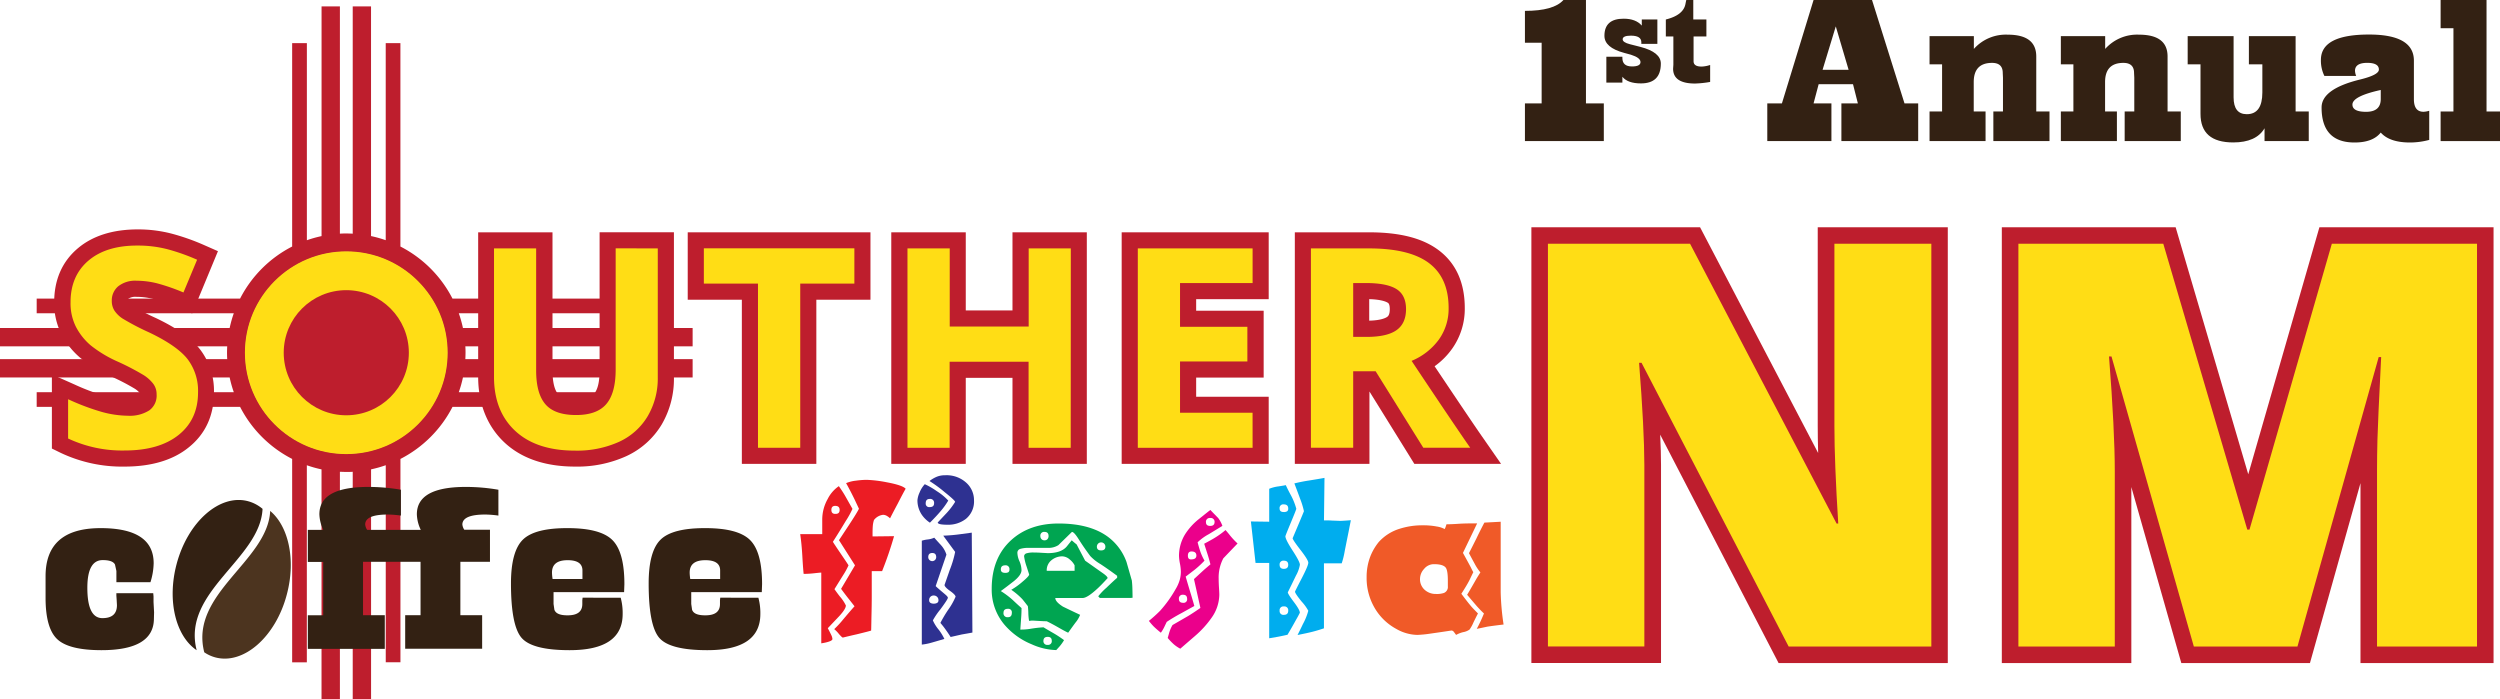 <svg xmlns="http://www.w3.org/2000/svg" viewBox="0 0 779.64 217.99"><defs><style>.cls-1{fill:#c1b49a;}.cls-2{fill:#be1e2d;}.cls-3{fill:#ffdd15;}.cls-4{fill:#4c341f;}.cls-5{fill:#332113;}.cls-6{fill:#ec1c24;}.cls-7{fill:#2e3191;}.cls-8{fill:#00a551;}.cls-9{fill:#eb008b;}.cls-10{fill:#00adee;}.cls-11{fill:#f05a28;}</style></defs><title>Asset 1</title><g id="Layer_2" data-name="Layer 2"><g id="Layer_1-2" data-name="Layer 1"><path class="cls-1" d="M108,143.62A33.62,33.62,0,1,1,141.61,110,33.66,33.66,0,0,1,108,143.62Z"/><path class="cls-2" d="M216,102.28H144.37a36.92,36.92,0,0,0-1.29-4.58h61.46V93.12H141.11a37.43,37.43,0,0,0-16.24-16.24V13.45h-4.58V74.91a36.92,36.92,0,0,0-4.58-1.29V2H110V72.87q-1-.05-2-.06t-2,.06V2h-5.72V73.63a37,37,0,0,0-4.58,1.29V13.45H91.11V76.88A37.42,37.42,0,0,0,74.87,93.12H11.44V97.7H72.91a36.77,36.77,0,0,0-1.29,4.58H0V108H70.86q-.06,1-.06,2t.06,2H0v5.72H71.62a36.69,36.69,0,0,0,1.29,4.58H11.44v4.58H74.87a37.42,37.42,0,0,0,16.24,16.24v63.43h4.58V145.09a36.69,36.69,0,0,0,4.58,1.29V218H106V147.13c.66,0,1.33.05,2,.05s1.34,0,2-.05V218h5.72V146.37a36.72,36.72,0,0,0,4.58-1.29v61.46h4.58V143.12a37.42,37.42,0,0,0,16.24-16.24h63.43V122.3H143.08a36.88,36.88,0,0,0,1.29-4.58H216V112H145.12q.05-1,.06-2t-.06-2H216ZM108,141.47A31.47,31.47,0,1,1,139.46,110,31.5,31.5,0,0,1,108,141.47Z"/><circle class="cls-3" cx="107.99" cy="110" r="31.61"/><circle class="cls-2" cx="107.99" cy="110" r="19.51"/><path class="cls-2" d="M38.84,145.51A44.73,44.73,0,0,1,19,141.26l-2.82-1.38V116.76l7.07,3.15a68.07,68.07,0,0,0,9.89,3.69,26.71,26.71,0,0,0,6.69,1c2.46,0,3.43-.5,3.73-.72.08-.06.22-.15.22-.85a.46.46,0,0,0-.08-.33A6.53,6.53,0,0,0,42,121.2a70,70,0,0,0-7.43-3.85,42.41,42.41,0,0,1-9.68-5.88,24.37,24.37,0,0,1-5.72-7.22,21.39,21.39,0,0,1-2.27-10c0-7,2.48-12.68,7.37-16.81,4.64-3.92,10.93-5.9,18.7-5.9a41.67,41.67,0,0,1,10.52,1.31,68.86,68.86,0,0,1,9.94,3.48l4.54,2L59.93,97.75l-4.63-1.9a57.64,57.64,0,0,0-7.53-2.62,21.6,21.6,0,0,0-5.19-.66,4.17,4.17,0,0,0-2.44.51c-.16.14-.28.24-.28.76a1,1,0,0,0,0,.38,4.15,4.15,0,0,0,1.15,1,71.67,71.67,0,0,0,7.68,4c6.59,3.15,11.09,6.36,13.76,9.82a21.28,21.28,0,0,1,4.28,13.34c0,7.19-2.67,13-7.94,17.19C53.91,143.51,47.18,145.51,38.84,145.51Z"/><path class="cls-3" d="M61.76,122.37q0,8.42-6.06,13.27t-16.86,4.85a39.61,39.61,0,0,1-17.6-3.74V124.5a72.53,72.53,0,0,0,10.65,4,31.53,31.53,0,0,0,8,1.15,11.35,11.35,0,0,0,6.65-1.66A5.67,5.67,0,0,0,48.84,123a5.44,5.44,0,0,0-1-3.25,11.44,11.44,0,0,0-3-2.74,77.67,77.67,0,0,0-8.06-4.21,38.15,38.15,0,0,1-8.55-5.14,19.29,19.29,0,0,1-4.55-5.74A16.36,16.36,0,0,1,22,94.27q0-8.25,5.59-13T43,76.58a36.48,36.48,0,0,1,9.25,1.15A63.58,63.58,0,0,1,61.47,81L57.21,91.21A62.23,62.23,0,0,0,49,88.36a26.5,26.5,0,0,0-6.4-.81,8.47,8.47,0,0,0-5.74,1.74,5.75,5.75,0,0,0-2,4.55,5.63,5.63,0,0,0,.81,3,8.88,8.88,0,0,0,2.57,2.51,79.47,79.47,0,0,0,8.36,4.36q8.72,4.17,11.95,8.36A16.32,16.32,0,0,1,61.76,122.37Z"/><path class="cls-2" d="M179.36,145.51c-9.26,0-16.68-2.52-22-7.48s-8.24-12-8.24-20.5V72.45h23.18v43.08c0,3.43.59,6,1.67,7.27s3.77,1.61,5.76,1.61,4.41-.28,5.57-1.64,1.69-3.87,1.69-7.33v-43h23.18V117.7a28.24,28.24,0,0,1-3.79,14.64,25.09,25.09,0,0,1-11.07,9.92A37,37,0,0,1,179.36,145.51Z"/><path class="cls-3" d="M205.13,77.47V117.7A23.2,23.2,0,0,1,202,129.77a20.07,20.07,0,0,1-8.91,8,31.85,31.85,0,0,1-13.78,2.76q-12,0-18.62-6.14t-6.63-16.82V77.47h13.14v38.06q0,7.18,2.89,10.54t9.57,3.36q6.46,0,9.38-3.38T192,115.44v-38Z"/><polygon class="cls-2" points="231.35 144.66 231.35 93.47 214.47 93.47 214.47 72.45 271.46 72.45 271.46 93.47 254.58 93.47 254.58 144.66 231.35 144.66"/><path class="cls-3" d="M249.56,139.64H236.38V88.44H219.5v-11h46.94v11H249.56Z"/><polygon class="cls-2" points="315.75 144.66 315.75 117.83 301.18 117.83 301.18 144.66 277.95 144.66 277.95 72.45 301.18 72.45 301.18 96.81 315.75 96.81 315.75 72.45 338.93 72.45 338.93 144.66 315.75 144.66"/><path class="cls-3" d="M333.91,139.64H320.77V112.81H296.15v26.83H283V77.47h13.18v24.36h24.62V77.47h13.14Z"/><polygon class="cls-2" points="349.8 144.66 349.8 72.45 395.65 72.45 395.65 93.3 373.03 93.3 373.03 96.9 394.08 96.9 394.08 117.75 373.03 117.75 373.03 123.73 395.65 123.73 395.65 144.66 349.8 144.66"/><path class="cls-3" d="M390.63,139.64h-35.8V77.47h35.8v10.8H368v13.65h21v10.8H368v16h22.62Z"/><path class="cls-2" d="M441.07,144.66l-14-22.57v22.57H403.8V72.45h23.14c9.66,0,16.79,1.84,21.79,5.63,5.35,4.06,8.07,10.12,8.07,18a21.49,21.49,0,0,1-3.94,12.66,23.3,23.3,0,0,1-5.47,5.48c7.64,11.4,12.75,19,15.24,22.54l5.48,7.89ZM427,100c3.64-.09,5.1-.83,5.58-1.17.25-.17.83-.58.83-2.43,0-1.61-.46-1.9-.65-2-.5-.31-2-1-5.76-1.11Z"/><path class="cls-3" d="M422,115.78v23.85H408.82V77.47h18.11q12.67,0,18.75,4.61t6.08,14a16.49,16.49,0,0,1-3,9.76,20,20,0,0,1-8.55,6.7q14,21,18.28,27.08H443.86L429,115.78Zm0-10.72h4.25q6.25,0,9.23-2.08t3-6.55q0-4.42-3-6.29T426,88.27h-4Z"/><path class="cls-2" d="M554.67,206.79l-36.93-71.24Q518,141,518,145v61.77H477.57V70.88h52.61L567,141.27q-.13-4.64-.13-8.45V70.88h40.56V206.79Z"/><path class="cls-3" d="M602.3,201.62h-44.5l-45.87-88.47h-.77Q512.79,134,512.8,145v56.61H482.73V76h44.32l45.7,87.27h.52q-1.2-19-1.2-30.49V76H602.3Z"/><polygon class="cls-2" points="736.13 206.79 736.13 150.67 720.37 206.79 680.26 206.79 664.67 151.88 664.67 206.79 624.28 206.79 624.28 70.88 678.49 70.88 701.13 147.91 723.32 70.88 777.63 70.88 777.63 206.79 736.13 206.79"/><path class="cls-3" d="M684.16,201.62l-25.68-90.45h-.77q1.8,23.11,1.8,35.91v54.54H629.45V76h45.18l26.2,89.16h.69L727.2,76h45.27V201.62H741.29V146.56q0-4.29.13-9.53t1.16-25.68h-.77l-25.34,90.28Z"/><path class="cls-4" d="M89.46,185.34C86,198.61,75.95,207.4,67.11,205a11.22,11.22,0,0,1-3.41-1.58C59,185.13,83.52,175,84.26,159.34,90,164.15,92.31,174.56,89.46,185.34Z"/><path class="cls-5" d="M61.33,202.77c-6.49-4.36-9.28-15.37-6.27-26.8,3.5-13.26,13.5-22.06,22.35-19.65a11.71,11.71,0,0,1,4.47,2.37C81.14,174.38,56.63,184.48,61.33,202.77Z"/><path class="cls-6" d="M265.85,158.7a28.35,28.35,0,0,1-2.11,3.8q-1.94,3.25-4,6.47.62,1,2.52,3.8,1.69,2.47,2.36,3.53a22.81,22.81,0,0,1-1.64,3q-1.39,2.23-2.75,4.43.69,1,1.64,2.23a12.56,12.56,0,0,1,1.92,2.86q0,1.06-2,3.25l-3.64,3.84q.66,1.22,1.06,2.08a3.56,3.56,0,0,1,.39,1.29q0,.55-1.74,1-.58.16-1.74.35V178.57c-.3,0-1,.07-2.19.2a29.43,29.43,0,0,1-3.31.2q-.21-2-.41-5.61t-.66-6.78h6.87V162a13.13,13.13,0,0,1,1.7-6.39,10.56,10.56,0,0,1,3.48-4q1.26,1.8,2,3.1ZM258.11,189q0-1.29,1.41-1.29A1.14,1.14,0,0,1,260.8,189a1.12,1.12,0,0,1-1.28,1.26,1.61,1.61,0,0,1-1.05-.29A1.18,1.18,0,0,1,258.11,189Zm.17-14.19q0-1.37,1.24-1.37t1.28,1.37q0,1.21-1.28,1.22A1.09,1.09,0,0,1,258.28,174.85Zm3.56-15.8q0-1.25-1.37-1.25-1.2,0-1.2,1.25t1.2,1.25Q261.84,160.31,261.84,159.05Zm20.61-6.62q-.66,1.1-2.52,4.74-1.45,2.7-2.36,4.51a5.24,5.24,0,0,0-1.08-.8,2.3,2.3,0,0,0-1.12-.29,4.19,4.19,0,0,0-2.81,1.61,7.81,7.81,0,0,0-.37,1.84q-.08,1-.08,2.47v.82l6.71-.08a114.59,114.59,0,0,1-3.73,10.9h-3.23q0,5,0,7.77t-.1,6.77q-.06,4-.1,4-.37.16-4.55,1.18-1.41.31-4.26,1-.25,0-1.24-1.14a9.76,9.76,0,0,0-1.45-1.49,31.37,31.37,0,0,0,2.77-3q2.52-3,3.56-4.12-.5-.67-2-2.55-1.2-1.53-2.19-2.9l4.34-7.33-5-7.84,3.23-4.9q2.32-3.53,3-4.9l-1.32-2.82q-1.41-2.9-2.69-5.17a11.06,11.06,0,0,1,3.06-.77,26.34,26.34,0,0,1,3.35-.26,39.32,39.32,0,0,1,6.21.75Q281.53,151.33,282.44,152.43Z"/><path class="cls-7" d="M295.72,156.11a23.7,23.7,0,0,1-2.4,3.33Q292,161,290,163a9.3,9.3,0,0,1-2.36-2.23,8,8,0,0,1-1.53-4.78,7.12,7.12,0,0,1,.64-2.33A8.45,8.45,0,0,1,288.4,151a23.19,23.19,0,0,1,3.73,2.16A17.58,17.58,0,0,1,295.72,156.11Zm-.12,30.3q0,.47-2.34,3.63a22.38,22.38,0,0,0-2.34,3.43,12.44,12.44,0,0,0,1.9,3,16.76,16.76,0,0,1,1.69,2.78q-2.48.74-4.12,1.2a16.78,16.78,0,0,1-2.92.57V168.62a9.31,9.31,0,0,1,1.88-.39,6.6,6.6,0,0,0,2-.55q1.12,1.26,2.27,2.51a8,8,0,0,1,1.53,2.78l-3.35,9.8q.16.24,2.81,2.47Q295.6,186.06,295.6,186.41Zm-4.3-29.48a1.19,1.19,0,0,0-1.37-1.33q-1.24,0-1.24,1.33a1.08,1.08,0,0,0,1.24,1.21Q291.3,158.15,291.3,156.94Zm.66,16.82q0-1.3-1.24-1.29t-1.24,1.29a1.24,1.24,0,0,0,2.48,0Zm.7,13.37a1.37,1.37,0,0,0-.43-1,1.48,1.48,0,0,0-1.06-.41,1.38,1.38,0,0,0-1.41,1.45.93.93,0,0,0,.39.84,1.83,1.83,0,0,0,1,.25,2.15,2.15,0,0,0,1.1-.23A.92.92,0,0,0,292.66,187.12ZM303.75,156a7,7,0,0,1-2.56,5.84,9,9,0,0,1-5.75,1.8q-3,0-3-.71l2.83-3a22.61,22.61,0,0,0,2.59-3.41q0-.43-3.21-3a42,42,0,0,0-4.78-3.51,9.83,9.83,0,0,1,2.26-1.33,6.81,6.81,0,0,1,2.63-.47,9.11,9.11,0,0,1,6.81,2.55A7.3,7.3,0,0,1,303.75,156Zm-.5,41.27q-1.65.31-3.31.59l-3.48.79q-1.2-1.88-2.32-3.33-.37-.47-.87-1.06a41.13,41.13,0,0,1,2.36-4A21.36,21.36,0,0,0,298,186.1c0-.39-.57-1-1.72-1.82s-1.72-1.44-1.72-1.86q.83-2.39,1.65-4.74a31.38,31.38,0,0,0,1.66-5.57l-3.72-5.06a50.75,50.75,0,0,0,5.42-.47l3.48-.47Z"/><path class="cls-8" d="M353.2,186.41a6.31,6.31,0,0,1-1.08.06l-1.82,0H342.9a.38.38,0,0,0-.19-.29c-.12-.09-.19-.18-.19-.25a19.22,19.22,0,0,1,2.52-2.63q2.32-2.24,3.35-3.1v-.63q-2.81-2.08-5.13-3.61A14.19,14.19,0,0,1,340,173.4q-2.07-2.78-3.64-5.29-1.41-2.23-2.07-2.23L330.07,170a5.74,5.74,0,0,1-3.27.86h-5.92a8.75,8.75,0,0,0-2.69.31,1.25,1.25,0,0,0-.91,1.3,6.89,6.89,0,0,0,.64,2.55,7.27,7.27,0,0,1,.64,2.79q0,1.49-2.37,3.42-2,1.57-4.08,3.1a25.93,25.93,0,0,1,3.77,2.83q1.32,1.26,2.69,2.47,0,1.33-.08,2.51-.29,4.09-.29,4.2a19.23,19.23,0,0,0,2.9-.2,37,37,0,0,1,4.34-.51q.12.12,3.39,2a35.83,35.83,0,0,1,3,2,13.38,13.38,0,0,1-1.43,2l-1,1.1a19.73,19.73,0,0,1-7.65-1.8,22.16,22.16,0,0,1-8.48-6.08,16.9,16.9,0,0,1-4-11.21q0-9.6,6-15.13,5.71-5.25,14.85-5.25,9.6,0,15.19,4a16.85,16.85,0,0,1,6,8l1.66,5.78q.12,1.05.16,2.05T353.2,186.41Zm-38.4-8.82a1.16,1.16,0,0,0-1.32-1.29q-1.37,0-1.36,1.29,0,1.06,1.36,1.06a1.82,1.82,0,0,0,1-.21A1,1,0,0,0,314.8,177.6Zm.75,13.52a1.1,1.1,0,0,0-1.24-1.25c-.91,0-1.36.42-1.36,1.25a1.21,1.21,0,0,0,1.36,1.37Q315.54,192.49,315.55,191.12Zm29.87-10.82q-1.9,2.08-3,3.1-3.31,3.1-4.8,3.1h-8.52q0,1.18,2.4,2.7,2.65,1.29,5.34,2.55a8.69,8.69,0,0,1-1.45,2.43q-1.16,1.57-2.27,3.14-.66-.27-2.81-1.49-2.53-1.45-3.89-2.08-1,0-2.44-.1l-1.7-.1h-.66a5.16,5.16,0,0,1-.7.08,17.61,17.61,0,0,1-.23-2.49,20.31,20.31,0,0,0-.15-2.1q-1.49-1.92-1.74-2.2a21.33,21.33,0,0,0-3.43-2.9,21.54,21.54,0,0,0,3.52-2.53q2.07-1.74,2.06-2.25-.51-1.57-.77-2.39a16.39,16.39,0,0,1-.81-3.29,1,1,0,0,1,.79-.92,7.25,7.25,0,0,1,2.15-.25q1,0,2.63.1l1.8.1q4.26,0,6-2.16,1.41-1.77,1.49-1.84.74.67,1.53,1.29,1.32,2.55,2.65,5.06l5.83,4.12C345,179.54,345.42,180,345.42,180.3ZM327,167.17q0-1.29-1.24-1.29a1.16,1.16,0,0,0-1.32,1.29,1.4,1.4,0,0,0,.33.94,1.22,1.22,0,0,0,1,.39,1.13,1.13,0,0,0,.91-.39A1.41,1.41,0,0,0,327,167.17ZM328,199.82q0-1.21-1.28-1.21t-1.32,1.21a1.16,1.16,0,0,0,1.32,1.29A1.14,1.14,0,0,0,328,199.82ZM335.12,178V176.3a5.57,5.57,0,0,0-1.49-1.8,3.72,3.72,0,0,0-2.32-1,5.27,5.27,0,0,0-3.39,1.19,4,4,0,0,0-1.49,3.31Zm9.6-7.53a1.32,1.32,0,0,0-2.65,0q0,1.18,1.32,1.18T344.72,170.5Z"/><path class="cls-9" d="M381.21,164,377,166.57a15.82,15.82,0,0,0-3.52,2.55q.5,1.88.83,2.82a15.16,15.16,0,0,0,1.32,2.9,29.66,29.66,0,0,1-3.1,2.86q-1.37,1.06-2.77,2.12,1,3.45,1.7,5.72.83,2.78,1,3.45-.25.12-4.06,2.24a52.2,52.2,0,0,0-4.55,2.71l-.83,1.73a11.77,11.77,0,0,1-1,1.65q-1.45-1.18-2.28-2a19.69,19.69,0,0,1-1.45-1.69,45.16,45.16,0,0,0,3.48-3.14,37.79,37.79,0,0,0,4.84-6.74,11.89,11.89,0,0,0,1.3-2.92,9.94,9.94,0,0,0,.35-2.57,14.53,14.53,0,0,0-.29-2.51,14.35,14.35,0,0,1-.29-2.35,12.83,12.83,0,0,1,1.9-6.78,19.27,19.27,0,0,1,4.1-4.59q1.86-1.49,3.77-3,1.2,1.25,2.44,2.51A8.79,8.79,0,0,1,381.21,164Zm4.72,5.5q-2.23,2.31-4.43,4.62a12.77,12.77,0,0,0-1.45,6.39q0,1.17.1,2.8t.1,2.18a12.67,12.67,0,0,1-2.36,7.09,30.72,30.72,0,0,1-5.09,5.64l-4.72,4.08a10.86,10.86,0,0,1-2-1.35,18.42,18.42,0,0,1-1.92-2q.41-1.45.5-1.76a10.82,10.82,0,0,1,1-2.27l4.88-2.82q1.74-1.06,3.81-2.51l-2-9,2.81-2.59q.87-.78,2.32-2-.5-2-1.12-3.84c-.5-1.57-.77-2.43-.83-2.59q2.48-1.33,3.23-1.8a26.1,26.1,0,0,0,3.43-2.47q.87,1,1.28,1.53A23.65,23.65,0,0,0,385.93,169.48Zm-15.72,17.28q0-1.3-1.24-1.3a1.16,1.16,0,0,0-1.32,1.3q0,1.21,1.32,1.21A1.09,1.09,0,0,0,370.21,186.76Zm2.89-13.51q0-1.29-1.53-1.29-1.11,0-1.12,1.29t1.12,1.18Q373.1,174.42,373.1,173.24Zm5.67-10.4a1.19,1.19,0,0,0-1.36-1.33,1.17,1.17,0,0,0-1.32,1.33q0,1.14,1.32,1.14T378.77,162.85Z"/><path class="cls-10" d="M405.38,176.14a10.65,10.65,0,0,1-1.24,3.39q-1.23,2.57-2.53,5.19,0,.51,1.88,3t1.88,3.37c-.41.81-.77,1.49-1.08,2q-1.37,2.51-2.77,4.86-1.7.39-3,.63l-2.71.47V175.56h-4.26l-1.45-12.94,5.71.08V152.43a11.48,11.48,0,0,1,2.92-.75q2-.31,2.26-.39.37.86,1.32,2.67a20.2,20.2,0,0,1,1.95,4.7q0,.24-1.7,4.31t-1.7,4.27q0,1,2.28,4.51T405.38,176.14Zm-3.64-17.56c0-.86-.47-1.29-1.41-1.29a1.14,1.14,0,0,0-1.28,1.29q0,1.1,1.28,1.1a1.92,1.92,0,0,0,1.07-.23A1,1,0,0,0,401.74,158.58Zm0,17.56c0-.86-.45-1.29-1.36-1.29a1.16,1.16,0,0,0-1.32,1.29c0,.84.44,1.26,1.32,1.26S401.74,177,401.74,176.14Zm0,14.31a1.19,1.19,0,0,0-1.36-1.33,1.17,1.17,0,0,0-1.32,1.33,1.16,1.16,0,0,0,1.32,1.29C401.28,191.75,401.74,191.31,401.74,190.45Zm19.53-28.22-.66,3.38q-1.08,5.35-1.28,6.41a25,25,0,0,1-.91,3.66h-5.54v20.27q-2,.67-3.62,1.08t-4.61,1q1.11-2.19,1.65-3.37a18.81,18.81,0,0,0,1.7-4.19,13.93,13.93,0,0,0-2.07-2.86q-2.07-2.55-2.07-3.1,0-.12,2.07-4.12t2.07-4.9q0-.86-2.44-4t-2.44-3.65l1.74-4.12q1.78-4.23,1.78-4.31a25.51,25.51,0,0,0-1.24-4q-.41-1.14-1.74-4.66,2.44-.59,4.55-.9,2.94-.47,4.84-.82l-.16,13.25c.8,0,1.61,0,2.44.06l2.69.1Q419.32,162.39,421.27,162.23Z"/><path class="cls-11" d="M460.91,191.31q-.66,1.26-1.41,2.82a11.4,11.4,0,0,1-1.22,2.21,4.94,4.94,0,0,1-2,.8,9.09,9.09,0,0,0-2.19.86c-.33-.47-.57-.78-.7-.94a.94.94,0,0,0-.75-.43q-3.31.51-6.39.94A36.61,36.61,0,0,1,442,198a13.7,13.7,0,0,1-6.58-1.88,17.33,17.33,0,0,1-6.33-5.88,18.4,18.4,0,0,1-2.9-10.23,17.69,17.69,0,0,1,1.12-6.39A16.89,16.89,0,0,1,430,169a14.55,14.55,0,0,1,6.54-4.12,23.27,23.27,0,0,1,7.2-1.06,22.21,22.21,0,0,1,4.3.37,7.45,7.45,0,0,1,2.48.8,3.3,3.3,0,0,0,.35-.8l.23-.69c.33,0,1.52,0,3.56-.14s4-.14,6-.14l-4.43,9.21q2.27,4.11,2.61,4.82a11.49,11.49,0,0,0,.62,1.18c-.42.86-.83,1.71-1.23,2.55q-.76,1.49-2.5,4.19,2,2.67,3,3.84Q459.13,189.51,460.91,191.31Zm-9.39-8.47v-1.76q0-3.1-.62-4-.79-1.14-3.72-1.14a3.93,3.93,0,0,0-3.06,1.47,4.62,4.62,0,0,0-1.28,3.08,4.4,4.4,0,0,0,1.45,3.45,5.1,5.1,0,0,0,3.52,1.29,7,7,0,0,0,2.48-.31A2,2,0,0,0,451.52,182.85Zm17.38,11.92q-3.6.43-5.09.67c-1.71.37-2.8.59-3.27.67.44-.81.85-1.63,1.24-2.47.19-.42.54-1.19,1-2.31-.83-.78-1.6-1.58-2.31-2.39q-1.49-1.73-2.94-3.45.55-.86,2.45-4.19.72-1.29,1.69-2.78a15.4,15.4,0,0,1-1.78-2.69q-.93-1.71-1.78-3.31.83-1.61,2.36-4.67,1-2.12,2.44-4.86l5.09-.27,0,22A79.1,79.1,0,0,0,468.9,194.76Zm-6.46-24q0-1.29,1.36-1.29a1.14,1.14,0,0,1,1.28,1.29q0,1.33-1.28,1.33A1.19,1.19,0,0,1,462.44,170.77Zm0,14q0-1.14,1.24-1.14t1.2,1.14q0,1.29-1.2,1.29T462.44,184.81Z"/><path class="cls-5" d="M47.79,185l.09,1v1.75l.17,3.21L48,192.87q0,9.89-16.37,9.89-10.1,0-13.76-3.41t-3.66-12.9V179.7q0-15,17.16-15,16.54,0,16.55,10.95a21.07,21.07,0,0,1-1,5.91H36.3v-3.5l-.44-2q-.7-1.39-3.83-1.39-4.79,0-4.79,8.65,0,9.45,4.7,9.45,4.53,0,4.53-4.05l-.09-1.68-.09-1.28V185Z"/><path class="cls-5" d="M151.34,160.46a31.62,31.62,0,0,1,4.09.33v-8.06a59.53,59.53,0,0,0-10.19-.88q-15.24,0-15.24,8.54a12,12,0,0,0,1.22,4.85H114.5a3.52,3.52,0,0,1-.61-1.68q0-3.1,7.05-3.1a31.61,31.61,0,0,1,4.09.33v-8.06a59.53,59.53,0,0,0-10.19-.88q-15.24,0-15.24,8.54a12,12,0,0,0,1.22,4.85H96v10h4.79v16.64H96v10.47h24V191.85h-6.79V175.21h17.94v16.64h-4.79v10.47h24V191.85h-6.79V175.21h9.23v-10h-8a3.52,3.52,0,0,1-.61-1.68Q144.28,160.46,151.34,160.46Z"/><path class="cls-5" d="M193.57,186.41a18.52,18.52,0,0,1,.61,5.07q0,11.28-16.55,11.28-11.58,0-14.93-3.8t-3.35-17q0-10,3.7-13.65t14-3.61q10.19,0,13.93,3.72t3.74,13.76l-.09,2.48h-22v3.69l.26,1.79q.61,1.83,4.35,1.75,4.35-.07,4.36-3.5v-1.2l.09-.8Zm-21.25-5.84h9.32v-2.66q0-3.21-4.62-3.21-4.88,0-4.88,3.87A14.28,14.28,0,0,0,172.33,180.57Z"/><path class="cls-5" d="M236.51,186.41a18.54,18.54,0,0,1,.61,5.07q0,11.28-16.55,11.28-11.58,0-14.93-3.8t-3.35-17q0-10,3.7-13.65t14-3.61q10.19,0,13.93,3.72t3.74,13.76l-.09,2.48h-22v3.69l.26,1.79q.61,1.83,4.35,1.75,4.35-.07,4.35-3.5v-1.2l.09-.8Zm-21.25-5.84h9.32v-2.66q0-3.21-4.62-3.21-4.88,0-4.88,3.87A14.34,14.34,0,0,0,215.26,180.57Z"/><path class="cls-5" d="M494.59,0V32.25h5.57V44h-24.6V32.25h5.21V13.32h-5.21V3.39q9,0,12-3.39Z"/><path class="cls-5" d="M516.86,6.08v7.61h-5v-.52q0-2.05-3.26-2.05-2.56,0-2.56,1.14,0,.95,2.26,1.53l3.26.83q6.39,1.66,6.38,5.21,0,6.18-6.21,6.18-4.13,0-5.78-2.07v1.82h-5V17.7h5v.39q0,2.63,3,2.63,2.65,0,2.65-1.36t-3-2.3l-2.13-.58q-6.12-1.65-6.12-5.31,0-5.35,6-5.34,3.78,0,5.65,2.15V6.08Z"/><path class="cls-5" d="M532.15,6.08v5.29h-4v6.72l0,1q0,1.67,2.48,1.67a9.35,9.35,0,0,0,2.69-.5v5.29a31.64,31.64,0,0,1-4.69.5q-6.86,0-6.86-4.61l.08-1.26,0-1.28V11.37h-2.35V6.08q5.52-1.37,6.13-4.9l.17-.85a1.64,1.64,0,0,1,.09-.33h2.17V6.08Z"/><path class="cls-5" d="M598.2,32.25V44H574.25V32.25h5.14l-1.52-6H567.16l-1.59,6h5.57V44h-20V32.25h4.56L565.57,0H583.8l10.13,32.25ZM576.5,21.77l-4-13.54-4.12,13.54Z"/><path class="cls-5" d="M639.15,34.77V44H621.64V34.77h3V24.22l-.07-1.45q0-3.16-3.33-3.16-5.72,0-5.72,6v9.16h3.69V44H601.74V34.77h3.91V20.06h-3.91v-8.8h13.82v4a13.34,13.34,0,0,1,10.56-4.45q8.9,0,8.9,6.8V34.77Z"/><path class="cls-5" d="M680.09,34.77V44H662.59V34.77h3V24.22l-.07-1.45q0-3.16-3.33-3.16-5.71,0-5.71,6v9.16h3.69V44H642.69V34.77h3.91V20.06h-3.91v-8.8h13.82v4a13.34,13.34,0,0,1,10.56-4.45q8.9,0,8.9,6.8V34.77Z"/><path class="cls-5" d="M715.9,11.26V34.77H720V44H706.21V40q-2.6,4.42-9.77,4.42-10.2,0-10.2-8.9V20.06h-4v-8.8h14.32V30.35q0,5.26,4.12,5.26,4.84,0,4.85-6.77V20.06h-4.2v-8.8Z"/><path class="cls-5" d="M757.57,34.54v9.09a23.37,23.37,0,0,1-6,.81q-6.37,0-9.12-3.1-2.46,3.1-8.17,3.1Q724,44.44,724,33.51q0-5.74,11.87-8.68,6-1.45,6-3.13,0-2.09-3.62-2.1-3.84,0-3.83,2.52a5.22,5.22,0,0,0,.36,1.55h-9.91a10.8,10.8,0,0,1-1.08-5q0-7.9,15-7.9,14,0,14,8.16v12q0,3.93,3,3.93A7.16,7.16,0,0,0,757.57,34.54Zm-15.12-6.48q-8.83,1.94-8.83,4.55,0,2.26,4.27,2.26,4.56,0,4.56-4Z"/><path class="cls-5" d="M775.44,34.77h4.2V44H761.12V34.77h4V8.8h-4V0h14.32Z"/></g></g></svg>